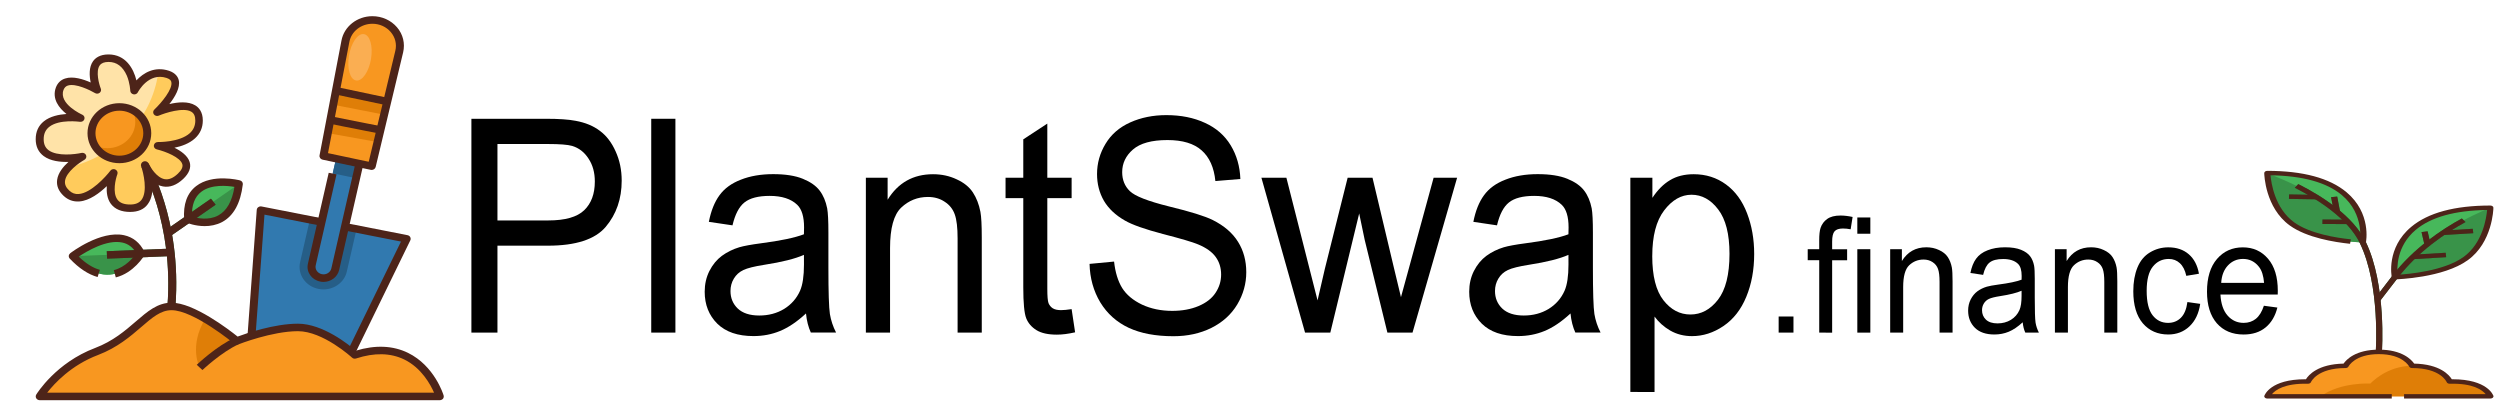 <?xml version="1.0" encoding="UTF-8" standalone="no"?>
<svg
   xmlns:dc="http://purl.org/dc/elements/1.1/"
   xmlns:cc="http://creativecommons.org/ns#"
   xmlns:rdf="http://www.w3.org/1999/02/22-rdf-syntax-ns#"
   xmlns:svg="http://www.w3.org/2000/svg"
   xmlns="http://www.w3.org/2000/svg"
   xmlns:sodipodi="http://sodipodi.sourceforge.net/DTD/sodipodi-0.dtd"
   xmlns:inkscape="http://www.inkscape.org/namespaces/inkscape"
   width="453.543pt"
   height="73.701pt"
   viewBox="0 0 160 26"
   version="1.1"
   id="svg11263"
   inkscape:version="1.0.2-2 (e86c870879, 2021-01-15)"
   sodipodi:docname="test222.svg"
   inkscape:export-filename="C:\dev\_PlantSwapFinance_v0_2beta\public\newlogo.png"
   inkscape:export-xdpi="96"
   inkscape:export-ydpi="96">
  <defs
     id="defs11257">
    <rect
       x="6.048"
       y="22.679"
       width="144"
       height="30.918"
       id="rect11267" />
  </defs>
  <sodipodi:namedview
     id="base"
     pagecolor="#ffffff"
     bordercolor="#666666"
     borderopacity="1.0"
     inkscape:pageopacity="0.0"
     inkscape:pageshadow="2"
     inkscape:zoom="1.979899"
     inkscape:cx="357.50212"
     inkscape:cy="90.243097"
     inkscape:document-units="mm"
     inkscape:current-layer="layer1"
     inkscape:document-rotation="0"
     showgrid="false"
     units="pt"
     inkscape:window-width="1416"
     inkscape:window-height="1009"
     inkscape:window-x="130"
     inkscape:window-y="1080"
     inkscape:window-maximized="0" />
  <g
     inkscape:label="Layer 1"
     inkscape:groupmode="layer"
     id="layer1">
    <g
       aria-label="PlantSwap.finance"
       transform="matrix(1.268,0,0,1.377,21.144,-34.759)"
       id="text11265"
       style="font-style:normal;font-weight:normal;font-size:19.756px;line-height:1.25;font-family:sans-serif;white-space:pre;shape-inside:url(#rect11267);fill:#000000;fill-opacity:1;stroke:none">
      <path
         d="m 7.118,40.701 v -9.938 h 3.749 q 0.99,0 1.512,0.095 0.732,0.122 1.227,0.468 0.495,0.339 0.793,0.956 0.305,0.617 0.305,1.356 0,1.268 -0.807,2.149 -0.807,0.874 -2.915,0.874 H 8.433 v 4.04 z m 1.315,-5.213 h 2.569 q 1.274,0 1.81,-0.475 0.536,-0.475 0.536,-1.335 0,-0.624 -0.319,-1.064 -0.312,-0.447 -0.827,-0.59 -0.332,-0.088 -1.227,-0.088 H 8.433 Z"
         style="font-size:13.883px"
         id="path11761" />
      <path
         d="m 16.195,40.701 v -9.938 h 1.22 v 9.938 z"
         style="font-size:13.883px"
         id="path11763" />
      <path
         d="m 24.004,39.813 q -0.678,0.576 -1.308,0.813 -0.624,0.237 -1.342,0.237 -1.186,0 -1.824,-0.576 -0.637,-0.583 -0.637,-1.485 0,-0.529 0.237,-0.963 0.244,-0.441 0.63,-0.705 0.393,-0.264 0.881,-0.4 0.359,-0.095 1.085,-0.183 1.478,-0.176 2.176,-0.42 0.007,-0.251 0.007,-0.319 0,-0.746 -0.346,-1.051 -0.468,-0.414 -1.39,-0.414 -0.861,0 -1.274,0.305 -0.407,0.298 -0.603,1.064 l -1.193,-0.163 q 0.163,-0.766 0.536,-1.234 0.373,-0.475 1.078,-0.725 0.705,-0.258 1.634,-0.258 0.922,0 1.498,0.217 0.576,0.217 0.847,0.549 0.271,0.325 0.38,0.827 0.061,0.312 0.061,1.125 v 1.627 q 0,1.702 0.075,2.156 0.081,0.447 0.312,0.861 h -1.274 q -0.19,-0.38 -0.244,-0.888 z m -0.102,-2.725 q -0.664,0.271 -1.993,0.461 -0.752,0.108 -1.064,0.244 -0.312,0.136 -0.481,0.4 -0.169,0.258 -0.169,0.576 0,0.488 0.366,0.813 0.373,0.325 1.085,0.325 0.705,0 1.254,-0.305 0.549,-0.312 0.807,-0.847 0.197,-0.414 0.197,-1.22 z"
         style="font-size:13.883px"
         id="path11765" />
      <path
         d="m 27.028,40.701 v -7.199 h 1.098 v 1.024 q 0.793,-1.186 2.291,-1.186 0.651,0 1.193,0.237 0.549,0.23 0.82,0.61 0.271,0.38 0.38,0.902 0.068,0.339 0.068,1.186 v 4.427 h -1.22 v -4.379 q 0,-0.746 -0.142,-1.112 -0.142,-0.373 -0.508,-0.59 -0.359,-0.224 -0.847,-0.224 -0.78,0 -1.349,0.495 -0.563,0.495 -0.563,1.878 v 3.932 z"
         style="font-size:13.883px"
         id="path11767" />
      <path
         d="m 37.413,39.61 0.176,1.078 q -0.515,0.108 -0.922,0.108 -0.664,0 -1.03,-0.21 -0.366,-0.21 -0.515,-0.549 -0.149,-0.346 -0.149,-1.444 v -4.142 h -0.895 v -0.949 h 0.895 v -1.783 l 1.213,-0.732 v 2.515 h 1.227 v 0.949 h -1.227 v 4.21 q 0,0.522 0.061,0.671 0.068,0.149 0.21,0.237 0.149,0.088 0.42,0.088 0.203,0 0.536,-0.047 z"
         style="font-size:13.883px"
         id="path11769" />
      <path
         d="m 38.315,37.508 1.241,-0.108 q 0.088,0.746 0.407,1.227 0.325,0.475 1.003,0.773 0.678,0.291 1.525,0.291 0.752,0 1.329,-0.224 0.576,-0.224 0.854,-0.61 0.285,-0.393 0.285,-0.854 0,-0.468 -0.271,-0.813 -0.271,-0.353 -0.895,-0.59 -0.4,-0.156 -1.769,-0.481 -1.369,-0.332 -1.918,-0.624 -0.712,-0.373 -1.064,-0.922 -0.346,-0.556 -0.346,-1.241 0,-0.752 0.427,-1.403 0.427,-0.658 1.247,-0.997 0.82,-0.339 1.824,-0.339 1.105,0 1.946,0.359 0.847,0.353 1.302,1.044 0.454,0.691 0.488,1.566 l -1.261,0.095 q -0.102,-0.942 -0.691,-1.424 -0.583,-0.481 -1.729,-0.481 -1.193,0 -1.742,0.441 -0.542,0.434 -0.542,1.051 0,0.536 0.386,0.881 0.38,0.346 1.979,0.712 1.607,0.359 2.203,0.63 0.868,0.4 1.281,1.017 0.414,0.61 0.414,1.41 0,0.793 -0.454,1.498 -0.454,0.698 -1.308,1.091 -0.847,0.386 -1.912,0.386 -1.349,0 -2.264,-0.393 -0.908,-0.393 -1.43,-1.18 -0.515,-0.793 -0.542,-1.79 z"
         style="font-size:13.883px"
         id="path11771" />
      <path
         d="M 49.195,40.701 46.992,33.502 h 1.261 l 1.146,4.156 0.427,1.546 q 0.027,-0.115 0.373,-1.485 l 1.146,-4.217 h 1.254 l 1.078,4.176 0.359,1.376 0.414,-1.39 1.234,-4.162 h 1.186 l -2.251,7.199 h -1.268 l -1.146,-4.311 -0.278,-1.227 -1.457,5.538 z"
         style="font-size:13.883px"
         id="path11773" />
      <path
         d="m 62.591,39.813 q -0.678,0.576 -1.308,0.813 -0.624,0.237 -1.342,0.237 -1.186,0 -1.824,-0.576 -0.637,-0.583 -0.637,-1.485 0,-0.529 0.237,-0.963 0.244,-0.441 0.63,-0.705 0.393,-0.264 0.881,-0.4 0.359,-0.095 1.085,-0.183 1.478,-0.176 2.176,-0.42 0.007,-0.251 0.007,-0.319 0,-0.746 -0.346,-1.051 -0.468,-0.414 -1.39,-0.414 -0.861,0 -1.274,0.305 -0.407,0.298 -0.603,1.064 l -1.193,-0.163 q 0.163,-0.766 0.536,-1.234 0.373,-0.475 1.078,-0.725 0.705,-0.258 1.634,-0.258 0.922,0 1.498,0.217 0.576,0.217 0.847,0.549 0.271,0.325 0.38,0.827 0.061,0.312 0.061,1.125 v 1.627 q 0,1.702 0.075,2.156 0.081,0.447 0.312,0.861 h -1.274 q -0.19,-0.38 -0.244,-0.888 z m -0.102,-2.725 q -0.664,0.271 -1.993,0.461 -0.752,0.108 -1.064,0.244 -0.312,0.136 -0.481,0.4 -0.169,0.258 -0.169,0.576 0,0.488 0.366,0.813 0.373,0.325 1.085,0.325 0.705,0 1.254,-0.305 0.549,-0.312 0.807,-0.847 0.197,-0.414 0.197,-1.22 z"
         style="font-size:13.883px"
         id="path11775" />
      <path
         d="m 65.614,43.46 v -9.958 h 1.112 v 0.936 q 0.393,-0.549 0.888,-0.82 0.495,-0.278 1.2,-0.278 0.922,0 1.627,0.475 0.705,0.475 1.064,1.342 0.359,0.861 0.359,1.891 0,1.105 -0.4,1.993 -0.393,0.881 -1.152,1.356 -0.752,0.468 -1.586,0.468 -0.61,0 -1.098,-0.258 -0.481,-0.258 -0.793,-0.651 v 3.505 z m 1.105,-6.318 q 0,1.39 0.563,2.054 0.563,0.664 1.363,0.664 0.813,0 1.39,-0.685 0.583,-0.691 0.583,-2.135 0,-1.376 -0.569,-2.061 -0.563,-0.685 -1.349,-0.685 -0.78,0 -1.383,0.732 -0.597,0.725 -0.597,2.115 z"
         style="font-size:13.883px"
         id="path11777" />
      <path
         d="M 73.099,40.701 V 39.953 h 0.748 v 0.748 z"
         style="font-size:7.476px"
         id="path11779" />
      <path
         d="M 75.147,40.701 V 37.336 H 74.566 v -0.511 h 0.58 v -0.412 q 0,-0.391 0.069,-0.58 0.095,-0.256 0.332,-0.412 0.241,-0.161 0.672,-0.161 0.277,0 0.613,0.066 l -0.099,0.573 q -0.204,-0.036 -0.387,-0.036 -0.299,0 -0.423,0.128 -0.124,0.128 -0.124,0.478 v 0.358 h 0.756 v 0.511 h -0.756 v 3.366 z"
         style="font-size:7.476px"
         id="path11781" />
      <path
         d="m 77.07,36.106 v -0.756 h 0.657 v 0.756 z m 0,4.596 v -3.877 h 0.657 v 3.877 z"
         style="font-size:7.476px"
         id="path11783" />
      <path
         d="m 78.728,40.701 v -3.877 h 0.591 v 0.551 q 0.427,-0.639 1.234,-0.639 0.35,0 0.642,0.128 0.296,0.124 0.442,0.329 0.146,0.204 0.204,0.485 0.036,0.183 0.036,0.639 v 2.384 h -0.657 v -2.358 q 0,-0.402 -0.077,-0.599 -0.077,-0.201 -0.274,-0.318 -0.193,-0.12 -0.456,-0.12 -0.42,0 -0.726,0.266 -0.303,0.266 -0.303,1.011 v 2.117 z"
         style="font-size:7.476px"
         id="path11785" />
      <path
         d="m 85.415,40.223 q -0.365,0.31 -0.704,0.438 -0.336,0.128 -0.723,0.128 -0.639,0 -0.982,-0.31 -0.343,-0.314 -0.343,-0.799 0,-0.285 0.128,-0.518 0.131,-0.237 0.339,-0.38 0.212,-0.142 0.475,-0.215 0.193,-0.051 0.584,-0.099 0.796,-0.095 1.172,-0.226 0.004,-0.135 0.004,-0.172 0,-0.402 -0.186,-0.566 -0.252,-0.223 -0.748,-0.223 -0.464,0 -0.686,0.164 -0.219,0.161 -0.325,0.573 l -0.642,-0.088 q 0.088,-0.412 0.288,-0.664 0.201,-0.256 0.58,-0.391 0.38,-0.139 0.88,-0.139 0.496,0 0.807,0.117 0.31,0.117 0.456,0.296 0.146,0.175 0.204,0.445 0.033,0.168 0.033,0.606 v 0.876 q 0,0.916 0.04,1.161 0.044,0.241 0.168,0.464 h -0.686 q -0.102,-0.204 -0.131,-0.478 z m -0.055,-1.467 q -0.358,0.146 -1.073,0.248 -0.405,0.058 -0.573,0.131 -0.168,0.073 -0.259,0.215 -0.091,0.139 -0.091,0.31 0,0.263 0.197,0.438 0.201,0.175 0.584,0.175 0.38,0 0.675,-0.164 0.296,-0.168 0.434,-0.456 0.106,-0.223 0.106,-0.657 z"
         style="font-size:7.476px"
         id="path11787" />
      <path
         d="m 87.043,40.701 v -3.877 h 0.591 v 0.551 q 0.427,-0.639 1.234,-0.639 0.35,0 0.642,0.128 0.296,0.124 0.442,0.329 0.146,0.204 0.204,0.485 0.036,0.183 0.036,0.639 v 2.384 h -0.657 v -2.358 q 0,-0.402 -0.077,-0.599 -0.077,-0.201 -0.274,-0.318 -0.193,-0.12 -0.456,-0.12 -0.42,0 -0.726,0.266 -0.303,0.266 -0.303,1.011 v 2.117 z"
         style="font-size:7.476px"
         id="path11789" />
      <path
         d="m 93.73,39.281 0.646,0.084 q -0.106,0.668 -0.544,1.048 -0.434,0.376 -1.07,0.376 -0.796,0 -1.281,-0.518 -0.482,-0.522 -0.482,-1.493 0,-0.628 0.208,-1.099 0.208,-0.471 0.631,-0.704 0.427,-0.237 0.927,-0.237 0.631,0 1.033,0.321 0.402,0.318 0.515,0.905 l -0.639,0.099 q -0.091,-0.391 -0.325,-0.588 -0.23,-0.197 -0.558,-0.197 -0.496,0 -0.807,0.358 -0.31,0.354 -0.31,1.124 0,0.781 0.299,1.135 0.299,0.354 0.781,0.354 0.387,0 0.646,-0.237 0.259,-0.237 0.329,-0.73 z"
         style="font-size:7.476px"
         id="path11791" />
      <path
         d="m 97.592,39.453 0.679,0.084 q -0.161,0.595 -0.595,0.924 -0.434,0.329 -1.11,0.329 -0.851,0 -1.351,-0.522 -0.496,-0.526 -0.496,-1.471 0,-0.978 0.504,-1.518 0.504,-0.54 1.307,-0.54 0.777,0 1.27,0.529 0.493,0.529 0.493,1.489 0,0.058 -0.004,0.175 h -2.891 q 0.036,0.639 0.361,0.978 0.325,0.339 0.81,0.339 0.361,0 0.617,-0.19 0.256,-0.19 0.405,-0.606 z m -2.157,-1.062 h 2.165 q -0.044,-0.489 -0.248,-0.734 -0.314,-0.38 -0.814,-0.38 -0.453,0 -0.763,0.303 -0.307,0.303 -0.339,0.81 z"
         style="font-size:7.476px"
         id="path11793" />
    </g>
    <g
       id="XMLID_1_"
       transform="matrix(0.051,0,0,0.048,2.285,1.036)">
      <g
         id="XMLID_3556_">
        <path
           id="XMLID_1656_"
           d="m 46.5,320 c 0,0 63,-51.3 85.5,-3.6 0,0 -34,61.1 -85.5,3.6 z"
           fill="#47b85b" />
        <path
           id="XMLID_2206_"
           d="M 46.5,320 C 98,377.5 132,316.4 132,316.4 Z"
           fill="#399349" />
        <g
           id="XMLID_1654_">
          <path
             id="XMLID_2207_"
             d="m 175.3,387.4 -10,-0.7 C 173.4,274.5 133,201.6 132.6,200.9 l 8.7,-4.9 c 0.4,0.8 10.8,19.3 20.2,52.3 8.8,30.2 18.2,78.9 13.8,139.1 z"
             fill="#2b6e37" />
        </g>
        <path
           id="XMLID_1658_"
           d="m 91.4,56 c 30.4,0 32,43.2 32,43.2 0,0 15.2,-31.2 42.4,-21.6 27.2,9.6 -13.6,50.4 -13.6,50.4 0,0 52.8,-24 52.8,11.2 0,35.2 -52,33.6 -52,33.6 0,0 55.6,14 28.8,40.8 C 155,240.4 137,198.4 137,198.4 c 0,0 19.2,57.6 -18.4,57.6 -37.6,0 -20.8,-47.1 -20.8,-47.1 0,0 -36,50.3 -59.2,27.1 -23.2,-23.2 20,-48.8 20,-48.8 C 58.6,187.2 5,200 5,164 5,128 56.2,136 56.2,136 56.2,136 22.1,120 30.1,96.8 38.1,73.6 77,98.4 77,98.4 77,98.4 61,56 91.4,56 Z"
           fill="#ffe3a8" />
        <path
           id="XMLID_2296_"
           d="M 205,139.2 C 205,104 152.2,128 152.2,128 c 0,0 40.8,-40.8 13.6,-50.4 -4.3,-1.5 -8.4,-2 -12.1,-1.8 C 145.6,137.3 100.2,187 41,201.6 32.5,211 26.5,223.8 38.6,236 c 23.2,23.2 59.2,-27.1 59.2,-27.1 0,0 -16.8,47.1 20.8,47.1 37.6,0 18.4,-57.6 18.4,-57.6 0,0 18,42 44.8,15.2 26.8,-26.8 -28.8,-40.8 -28.8,-40.8 0,0 52,1.6 52,-33.6 z"
           fill="#ffcb5c" />
        <path
           id="XMLID_1651_"
           d="M 268.7,457 282.3,258.6 465.6,296.9 392,457 Z"
           fill="#3179af" />
        <path
           id="XMLID_2578_"
           d="M 344,271.5 331.8,328 c -3.5,16.2 6.8,32.2 23,35.6 2.1,0.5 4.2,0.7 6.3,0.7 13.8,0 26.3,-9.6 29.3,-23.7 l 12.3,-56.9 z"
           fill="#265e87" />
        <g
           id="XMLID_1649_">
          <path
             id="XMLID_1650_"
             d="m 358,349 c -8.1,-1.7 -13.2,-9.7 -11.5,-17.8 l 35.2,-163.3 29.3,6.3 -35.2,163.3 c -1.7,8.1 -9.7,13.2 -17.8,11.5 z"
             fill="#3179af" />
        </g>
        <path
           id="XMLID_1660_"
           d="m 507,507 c 0,0 -24,-84 -106.7,-55.3 0,0 -37.3,-36.7 -71.3,-36.7 -34,0 -76.7,18 -76.7,18 0,0 -52,-46 -82,-46 -30,0 -46,40.7 -94,60 C 28.3,466.3 5,507 5,507 Z"
           fill="#f89720" />
        <circle
           id="XMLID_1659_"
           cx="105"
           cy="156"
           fill="#f89720"
           r="35" />
        <path
           id="XMLID_2323_"
           d="m 121.1,124.9 c 2.5,4.8 3.9,10.3 3.9,16.1 0,19.3 -15.7,35 -35,35 -5.8,0 -11.3,-1.4 -16.1,-3.9 5.8,11.2 17.6,18.9 31.1,18.9 19.3,0 35,-15.7 35,-35 0,-13.5 -7.7,-25.3 -18.9,-31.1 z"
           fill="#df7e07" />
        <path
           id="XMLID_1657_"
           d="m 254.9,223.7 c 0,0 -68.1,-18.6 -63.7,47 0.1,0 55.6,25 63.7,-47 z"
           fill="#47b85b" />
        <path
           id="XMLID_2166_"
           d="m 254.9,223.7 -63.7,47 c 0.1,0 55.6,25 63.7,-47 z"
           fill="#399349" />
        <g
           id="XMLID_1655_">
          <path
             id="XMLID_2205_"
             d="m 189.4,232.8 h 10 v 71.1 h -10 z"
             fill="#2b6e37"
             transform="matrix(0.594,0.805,-0.805,0.594,294.804,-47.439)" />
        </g>
        <g
           id="XMLID_1653_">
          <path
             id="XMLID_2201_"
             d="m 124.2,276.5 h 10 v 79.9 h -10 z"
             fill="#2b6e37"
             transform="matrix(0.043,0.999,-0.999,0.043,439.869,173.94)" />
        </g>
        <path
           id="XMLID_2618_"
           d="m 372.7,209.5 29.3,6.6 9,-41.9 -29.3,-6.4 z"
           fill="#265e87" />
        <path
           id="XMLID_1652_"
           d="M 388.5,33.4 361,186.4 421.6,200 456.1,47.1 C 461,25.5 444.6,5 422.5,5 c -16.7,0 -31,12 -34,28.4 z"
           fill="#f89720" />
        <path
           id="XMLID_1648_"
           d="m 432.5,151.8 -62.9,-13.3 -3.1,17.4 62.4,11.9 z"
           fill="#df7e07" />
        <path
           id="XMLID_1647_"
           d="m 441.1,113.6 -64.4,-14.4 -3.4,18.8 63.8,13.3 z"
           fill="#df7e07" />
        <ellipse
           id="XMLID_2612_"
           cx="407"
           cy="54.8"
           fill="#faae52"
           rx="14"
           ry="31.3"
           transform="matrix(0.988,0.154,-0.154,0.988,13.285,-62.021)" />
        <path
           id="XMLID_2645_"
           d="m 205.7,468.3 c 0,0 24,-24.3 46.7,-35.3 0,0 -18.5,-16.3 -39.8,-29.5 -20.8,37.2 -6.9,64.8 -6.9,64.8 z"
           fill="#df7e07" />
      </g>
      <g
         id="XMLID_3206_">
        <g
           id="XMLID_390_">
          <path
             id="XMLID_2806_"
             d="M 507,512 H 5 c -1.8,0 -3.4,-1 -4.3,-2.5 -0.9,-1.5 -0.9,-3.4 0,-5 1,-1.7 24.8,-42.4 73.8,-62.1 22.5,-9.1 37.7,-23 51.1,-35.3 14.7,-13.5 27.4,-25.1 44.8,-25.1 28.1,0 72.2,36 83,45.2 10.3,-4.1 45.9,-17.2 75.7,-17.2 31.1,0 63.8,27.9 72.6,36 24.6,-7.9 46.6,-6.9 65.5,2.9 33.1,17.2 44.3,55.2 44.7,56.8 0.4,1.5 0.1,3.1 -0.8,4.4 -1.1,1.2 -2.5,1.9 -4.1,1.9 z M 14.4,502 h 485.5 c -4.5,-10.9 -15.8,-33.1 -37.5,-44.3 -17.1,-8.8 -37.4,-9.3 -60.4,-1.3 -1.8,0.6 -3.8,0.2 -5.1,-1.2 -0.4,-0.4 -36.3,-35.2 -67.8,-35.2 -32.6,0 -74.3,17.4 -74.7,17.6 -1.8,0.7 -3.8,0.4 -5.3,-0.9 -0.5,-0.4 -50.9,-44.7 -78.7,-44.7 -13.5,0 -24.3,9.9 -38,22.5 -13.3,12.2 -29.9,27.4 -54.1,37.2 -33.7,13.5 -54.9,38 -63.9,50.3 z"
             fill="#4d2419" />
        </g>
        <g
           id="XMLID_389_">
          <path
             id="XMLID_2803_"
             d="m 105,196 c -22.1,0 -40,-17.9 -40,-40 0,-22.1 17.9,-40 40,-40 22.1,0 40,17.9 40,40 0,22.1 -17.9,40 -40,40 z m 0,-70 c -16.5,0 -30,13.5 -30,30 0,16.5 13.5,30 30,30 16.5,0 30,-13.5 30,-30 0,-16.5 -13.5,-30 -30,-30 z"
             fill="#4d2419" />
        </g>
        <g
           id="XMLID_391_">
          <path
             id="XMLID_2800_"
             d="m 118.6,261 c -11,0 -19.1,-3.6 -24.2,-10.7 -4.8,-6.8 -5.7,-15.7 -5.2,-23.7 -9,9.2 -21.7,19.4 -34.4,20.4 -7.5,0.6 -14.2,-1.9 -19.8,-7.5 -6.4,-6.4 -9.1,-13.5 -8.1,-21.3 1.2,-9.3 7.6,-17.6 14.2,-23.9 C 30.8,194.6 18.5,193.2 10,186.5 3.4,181.3 0,173.7 0,164 c 0,-10 3.4,-18 10.2,-23.8 7.9,-6.8 19,-9.1 28.4,-9.8 -9.3,-7.9 -18.5,-20.1 -13.3,-35.3 2.1,-5.9 6,-10.1 11.6,-12 9.9,-3.5 23,1 32.1,5.3 -1.7,-8.8 -2.5,-20.4 3.1,-28.6 2.8,-4 8.4,-8.8 19.2,-8.8 21.4,0 31.4,18.5 35.1,34.6 8.8,-10.1 23,-19.1 40.9,-12.8 8.4,3 11.3,8.5 12.2,12.5 2.2,9.9 -4.7,22.4 -11.8,31.9 10.6,-2.7 23.7,-4 32.5,1.7 4.4,2.8 9.5,8.6 9.5,20.2 0,9.5 -3.3,17.5 -9.8,23.8 -7.1,6.9 -16.9,10.6 -25.8,12.5 8.4,4.4 16.7,10.7 19.1,19.1 2.1,7.5 -0.7,15 -8.1,22.5 -8.3,8.3 -16.9,11.7 -25.5,10 -5.1,-1 -9.5,-3.6 -13.3,-6.9 1,10.5 0.2,22.4 -5.7,30.6 -4.7,6.9 -12.2,10.3 -22,10.3 z M 97.8,203.9 c 0.8,0 1.6,0.2 2.3,0.6 2.2,1.2 3.2,3.8 2.4,6.1 -2.2,6.3 -6.5,24.6 0.1,34 3.1,4.4 8.3,6.5 16,6.5 6.5,0 11.1,-2 14.1,-6.1 8.1,-11.3 2.5,-36.3 -0.4,-45 -0.8,-2.5 0.5,-5.3 3,-6.3 2.5,-1 5.3,0.2 6.4,2.7 2.2,5.2 10.2,19 20.1,20.9 5.2,1 10.8,-1.4 16.6,-7.3 4.7,-4.7 6.6,-9 5.6,-12.7 -2.5,-9.1 -21,-16.9 -32,-19.7 -2.5,-0.6 -4.1,-3 -3.7,-5.5 0.4,-2.5 2.5,-4.3 5.1,-4.3 0.3,0 27.1,0.6 40.1,-11.9 4.5,-4.4 6.8,-9.9 6.8,-16.7 0,-5.8 -1.6,-9.7 -5,-11.8 -9.9,-6.4 -33.4,1.8 -40.8,5.2 -2.2,1 -4.8,0.3 -6.2,-1.7 -1.4,-2 -1.1,-4.7 0.6,-6.4 9.3,-9.4 23.4,-27.6 21.3,-36.8 -0.3,-1.5 -1.3,-3.7 -5.8,-5.3 -22.6,-8 -35.7,18 -36.2,19.1 -1,2.1 -3.3,3.2 -5.5,2.7 -2.2,-0.5 -3.9,-2.4 -4,-4.7 0,-0.1 -0.4,-10.3 -4.3,-20.2 C 109.3,67.1 101.7,61 91.4,61 c -5.3,0 -8.9,1.5 -11,4.5 -5.5,8 -0.8,25.6 1.3,31.1 0.8,2 0.1,4.3 -1.5,5.6 -1.6,1.3 -4,1.5 -5.8,0.3 -6.2,-3.9 -24.4,-13.4 -34.1,-10 -2.6,0.9 -4.3,2.8 -5.4,5.8 -6.5,18.7 23.2,32.9 23.5,33 2.3,1.1 3.4,3.6 2.7,6 -0.7,2.4 -3.1,3.9 -5.6,3.5 -0.3,0 -26.1,-3.9 -38.7,6.9 -4.6,4 -6.8,9.3 -6.8,16.3 0,6.6 2,11.4 6.2,14.7 10.7,8.5 33.4,5.5 41.2,3.6 2.4,-0.6 4.9,0.7 5.8,3 0.9,2.3 0,4.9 -2.1,6.2 -6.2,3.7 -22.8,16 -24.3,28 -0.6,4.6 1.1,8.9 5.3,13 3.5,3.5 7.3,5 11.9,4.6 15.2,-1.2 33.8,-22.9 39.7,-31.1 1,-1.4 2.5,-2.1 4.1,-2.1 z"
             fill="#4d2419" />
        </g>
        <g
           id="XMLID_80_">
          <path
             id="XMLID_2795_"
             d="m 212.1,279.9 c -12.4,0 -22.3,-4.4 -22.9,-4.6 -1.7,-0.8 -2.8,-2.4 -2.9,-4.2 -1.4,-20.3 3.7,-35.3 15.1,-44.6 20.5,-16.8 53.5,-8 54.9,-7.6 2.4,0.7 3.9,2.9 3.6,5.4 -2.8,25.1 -11.6,42 -26,50.2 -7.2,4 -14.9,5.4 -21.8,5.4 z m -16,-12.7 c 6,2 20.6,5.6 32.9,-1.5 10.7,-6.1 17.5,-18.9 20.4,-38.1 -8.7,-1.6 -29,-3.8 -41.7,6.6 -8.2,6.7 -12.1,17.7 -11.6,33 z"
             fill="#4d2419" />
        </g>
        <g
           id="XMLID_2082_">
          <path
             id="XMLID_2794_"
             d="M 100.5,348.3 98,338.6 c 14.7,-3.8 24.8,-17.2 28.3,-22.5 -4.3,-7.9 -10.1,-12.6 -17.7,-14.3 -19.4,-4.4 -44.7,11.7 -54.6,18.8 9,9.2 17.9,15.1 26.5,17.6 l -2.8,9.6 c -11.6,-3.4 -23.4,-11.6 -34.9,-24.5 -0.9,-1 -1.4,-2.4 -1.3,-3.7 0.1,-1.4 0.8,-2.6 1.8,-3.5 1.5,-1.3 38.1,-30.7 67.5,-24.1 11.3,2.6 20,10 25.7,22.2 0.7,1.5 0.6,3.2 -0.2,4.6 -0.4,1 -13.3,23.6 -35.8,29.5 z"
             fill="#4d2419" />
        </g>
        <g
           id="XMLID_395_">
          <path
             id="XMLID_2793_"
             d="m 189.4,232.8 h 10 v 71.1 h -10 z"
             fill="#4d2419"
             transform="matrix(0.594,0.805,-0.805,0.594,294.804,-47.439)" />
        </g>
        <g
           id="XMLID_392_">
          <path
             id="XMLID_2792_"
             d="m 175.3,387.4 -10,-0.7 C 173.4,274.5 133,201.6 132.6,200.9 l 8.7,-4.9 c 0.4,0.8 10.8,19.3 20.2,52.3 8.8,30.2 18.2,78.9 13.8,139.1 z"
             fill="#4d2419" />
        </g>
        <g
           id="XMLID_2_">
          <path
             id="XMLID_2791_"
             d="m 124.2,276.5 h 10 v 79.9 h -10 z"
             fill="#4d2419"
             transform="matrix(0.043,0.999,-0.999,0.043,439.869,173.94)" />
        </g>
        <g
           id="XMLID_357_">
          <path
             id="XMLID_2787_"
             d="m 421.7,205 c -0.4,0 -0.7,0 -1.1,-0.1 L 360,191.3 c -2.6,-0.6 -4.3,-3.1 -3.8,-5.8 l 27.5,-153 C 387,13.7 403.4,0 422.5,0 c 12.1,0 23.3,5.4 30.9,14.8 7.6,9.4 10.3,21.6 7.7,33.4 l -34.5,152.9 c -0.6,2.3 -2.7,3.9 -4.9,3.9 z m -54.9,-22.4 51.1,11.5 33.4,-148 c 2,-8.8 -0.1,-17.9 -5.7,-24.9 -5.6,-7 -14,-11.1 -23,-11.1 -14.3,0 -26.5,10.2 -29,24.3 z"
             fill="#4d2419" />
        </g>
        <g
           id="XMLID_397_">
          <g
             id="XMLID_2012_">
            <path
               id="XMLID_2786_"
               d="m 361.1,354.3 c -1.4,0 -2.8,-0.1 -4.2,-0.5 -10.8,-2.3 -17.7,-13 -15.3,-23.8 l 26.1,-121.2 9.8,2.1 -26.1,121.2 c -1.2,5.4 2.3,10.7 7.7,11.9 5.4,1.2 10.7,-2.3 11.9,-7.7 l 30.4,-141 9.8,2.1 -30.4,141 c -2.1,9.5 -10.4,15.9 -19.7,15.9 z"
               fill="#4d2419" />
          </g>
        </g>
        <g
           id="XMLID_27_">
          <path
             id="XMLID_2785_"
             d="m 368,140.1 h 65.2 v 10 H 368 Z"
             fill="#4d2419"
             transform="matrix(0.979,0.206,-0.206,0.979,38.564,-79.56)" />
        </g>
        <g
           id="XMLID_398_">
          <path
             id="XMLID_2784_"
             d="m 375,101.3 h 66.9 v 10 H 375 Z"
             fill="#4d2419"
             transform="matrix(0.976,0.219,-0.219,0.976,33.115,-86.714)" />
        </g>
        <g
           id="XMLID_2642_">
          <path
             id="XMLID_2085_"
             d="m 209.2,471.8 -7.1,-7 c 1,-1 24.9,-25.1 48,-36.3 l 4.4,9 c -21.6,10.5 -45,34.1 -45.3,34.3 z"
             fill="#4d2419" />
        </g>
        <g
           id="XMLID_2014_">
          <path
             id="XMLID_1524_"
             d="m 275.8,426.6 -10,-0.7 11.6,-167.7 c 0.1,-1.4 0.8,-2.8 2,-3.6 1.2,-0.9 2.6,-1.2 4,-0.9 l 76.4,15.9 -2,9.8 -70.7,-14.8 z"
             fill="#4d2419" />
        </g>
        <g
           id="XMLID_396_">
          <path
             id="XMLID_1491_"
             d="m 400.7,450 -9.1,-4.2 66.8,-145.3 -71.4,-14.9 2,-9.8 77.6,16.2 c 1.5,0.3 2.8,1.3 3.4,2.6 0.7,1.4 0.7,3 0.1,4.3 z"
             fill="#4d2419" />
        </g>
      </g>
    </g>
    <g
       id="XMLID_1_-2"
       transform="matrix(0.051,0,0,0.048,138.239,1.001)">
      <g
         id="XMLID_1_-5"
         transform="matrix(0.773,0,0,0.593,76.725,206.938)">
        <g
           id="XMLID_3458_">
          <path
             id="XMLID_1411_"
             d="m 282,239 c 0,0 -23,-156 155,-156 0,0 -1,75.2 -40,114.3 C 358,236.4 282,239 282,239 Z"
             fill="#47b85b" />
          <path
             id="XMLID_2139_"
             d="m 437,83 c 0,0 -1,75.3 -40,114.3 C 358,236.3 282,239 282,239 315.7,177.9 361.1,136.3 393.8,111.1 413,96.3 437,83 437,83 Z"
             fill="#399349" />
          <path
             id="XMLID_1412_"
             d="M 230,161 C 230,161 253,5 75,5 c 0,0 1,75.2 40,114.3 39,39.1 115,41.7 115,41.7 z"
             fill="#47b85b" />
          <path
             id="XMLID_2105_"
             d="m 230,161 c 0,0 -76.1,-2.7 -115,-41.7 C 76,80.3 75,5 75,5 c 0,0 34,19.3 47.5,28.8 37.7,26.7 87.6,70.4 107.5,127.2 z"
             fill="#399349" />
          <path
             id="XMLID_1413_"
             d="M 437,507 H 75 c 0,0 8.7,-35.3 66,-33.3 0,0 10.3,-35.3 61,-35.3 0,0 11,-31.3 54,-31.3 43,0 54,31.3 54,31.3 50.7,0 61,35.3 61,35.3 57.3,-2 66,33.3 66,33.3 z"
             fill="#f89720" />
          <g
             id="XMLID_1410_">
            <path
               id="XMLID_2128_"
               d="m 261,407.3 -10,-0.5 c 0.1,-1.5 7.6,-149.1 -25.7,-244.1 C 205.9,107.2 157.1,64.3 119.6,38 l 5.7,-8.2 c 38.7,27.1 89.1,71.6 109.4,129.6 34,96.8 26.4,246.4 26.3,247.9 z"
               fill="#2b6e37" />
          </g>
          <g
             id="XMLID_1409_">
            <path
               id="XMLID_2127_"
               d="m 110.2,53.5 h 44.7 v 10 h -44.7 z"
               fill="#2b6e37"
               transform="matrix(1,0.023,-0.023,1,1.37,-3.01)" />
          </g>
          <g
             id="XMLID_1408_">
            <path
               id="XMLID_2126_"
               d="m 169,70.1 h 33.5 v 10 H 169 Z"
               fill="#2b6e37"
               transform="matrix(0.136,0.991,-0.991,0.136,234.914,-119.159)" />
          </g>
          <g
             id="XMLID_1407_">
            <path
               id="XMLID_2124_"
               d="M 164.5,109.6 H 206 v 10 h -41.5 z"
               fill="#2b6e37"
               transform="matrix(1,0.005,-0.005,1,0.587,-0.944)" />
          </g>
          <g
             id="XMLID_1406_">
            <path
               id="XMLID_2133_"
               d="m 258.2,292.1 -8.7,-4.9 c 8.8,-15.8 18.2,-32.8 28.1,-50.7 34.4,-62.2 80.5,-104.7 113.2,-129.4 l 6,8 c -31.9,24.1 -76.9,65.6 -110.4,126.3 -9.9,17.9 -19.4,34.9 -28.2,50.7 z"
               fill="#2b6e37" />
          </g>
          <g
             id="XMLID_1405_">
            <path
               id="XMLID_2132_"
               d="m 379.8,112.7 h 10 v 48.7 h -10 z"
               fill="#2b6e37"
               transform="matrix(0.084,0.997,-0.997,0.084,488.967,-257.872)" />
          </g>
          <g
             id="XMLID_1404_">
            <path
               id="XMLID_2131_"
               d="m 318.5,146 h 28.3 v 10 h -28.3 z"
               fill="#2b6e37"
               transform="matrix(0.164,0.986,-0.986,0.164,426.95,-201.94)" />
          </g>
          <g
             id="XMLID_1403_">
            <path
               id="XMLID_2130_"
               d="m 333.3,164.4 h 10 V 218 h -10 z"
               fill="#2b6e37"
               transform="matrix(0.082,0.997,-0.997,0.082,501.077,-161.613)" />
          </g>
          <path
             id="XMLID_2136_"
             d="m 242.3,478.3 c 0,0 -48,-4 -80.7,28.7 H 437 c 0,0 -8.7,-35.3 -66,-33.3 0,0 -10.3,-35.3 -61,-35.3 -41.7,-0.1 -67.7,39.9 -67.7,39.9 z"
             fill="#df7e07" />
        </g>
        <g
           id="XMLID_3108_">
          <g
             id="XMLID_912_">
            <path
               id="XMLID_2310_"
               d="M 437,512 H 297 v -10 h 132.4 c -5.4,-9.1 -20.2,-24.7 -58.2,-23.3 -2.3,0.1 -4.3,-1.4 -5,-3.6 -0.4,-1.3 -10.2,-31.7 -56.2,-31.7 -2.1,0 -4,-1.3 -4.7,-3.3 -0.4,-1.1 -10.6,-28 -49.3,-28 -38.7,0 -48.9,26.9 -49.3,28 -0.7,2 -2.6,3.3 -4.7,3.3 -46.4,0 -56.1,31.4 -56.2,31.7 -0.6,2.2 -2.7,3.7 -5,3.6 C 102.8,477.4 88,493 82.6,502 H 277 v 10 H 75 c -1.5,0 -3,-0.7 -3.9,-1.9 -0.9,-1.2 -1.3,-2.8 -0.9,-4.3 0.4,-1.6 9.8,-37.2 66.2,-37.2 h 1.3 c 4.2,-9.5 19.2,-34 61.1,-35.2 4.3,-8.7 19.3,-31.4 57.3,-31.4 38,0 52.9,22.7 57.3,31.4 42,1.2 56.9,25.7 61.1,35.2 h 1.3 c 56.4,0 65.8,35.7 66.2,37.2 0.4,1.5 0,3.1 -0.9,4.3 -1.1,1.2 -2.6,1.9 -4.1,1.9 z"
               fill="#4d2419" />
          </g>
          <g
             id="XMLID_2013_">
            <path
               id="XMLID_2309_"
               d="M 209.3,164 C 184.6,160.5 139.1,150.6 111.4,122.8 71.5,82.8 70,8.2 70,5.1 70,3.8 70.5,2.5 71.4,1.5 72.3,0.5 73.7,0 75,0 c 57.8,0 101,16.2 128.5,48 40.7,47.2 31.9,111 31.5,113.7 l -9.9,-1.5 4.9,0.7 -4.9,-0.7 C 225.2,159.6 233.6,98.1 195.9,54.4 171.2,25.9 132.3,11 80.2,10 c 1.1,17.3 7,74.3 38.3,105.7 25.6,25.7 68.8,35 92.2,38.3 z"
               fill="#4d2419" />
          </g>
          <g
             id="XMLID_384_">
            <path
               id="XMLID_2306_"
               d="m 282,244 c -2.5,0 -4.6,-1.8 -4.9,-4.3 C 276.7,237 267.8,173.2 308.6,126 336,94.2 379.2,78 437,78 c 1.3,0 2.6,0.5 3.6,1.5 1,1 1.5,2.2 1.4,3.6 0,3.2 -1.5,77.7 -41.5,117.7 -39.9,40 -115.2,43.1 -118.4,43.2 z M 431.8,88 c -52.1,0.9 -90.9,15.9 -115.6,44.4 -31.8,36.7 -30.8,86.1 -29.7,101.2 16.9,-1.3 75.3,-8.2 107,-39.9 31.3,-31.3 37.2,-88.3 38.3,-105.7 z"
               fill="#4d2419" />
          </g>
          <g
             id="XMLID_20_">
            <path
               id="XMLID_2305_"
               d="m 261,407.3 -10,-0.5 c 0.1,-1.5 7.6,-149.1 -25.7,-244.1 C 205.9,107.2 157.1,64.3 119.6,38 l 5.7,-8.2 c 38.7,27.1 89.1,71.6 109.4,129.6 34,96.8 26.4,246.4 26.3,247.9 z"
               fill="#4d2419" />
          </g>
          <g
             id="XMLID_365_">
            <path
               id="XMLID_2304_"
               d="m 110.2,53.5 h 44.7 v 10 h -44.7 z"
               fill="#4d2419"
               transform="matrix(1,0.023,-0.023,1,1.37,-3.01)" />
          </g>
          <g
             id="XMLID_377_">
            <path
               id="XMLID_2303_"
               d="m 169,70.1 h 33.5 v 10 H 169 Z"
               fill="#4d2419"
               transform="matrix(0.136,0.991,-0.991,0.136,234.914,-119.159)" />
          </g>
          <g
             id="XMLID_382_">
            <path
               id="XMLID_2302_"
               d="M 164.5,109.6 H 206 v 10 h -41.5 z"
               fill="#4d2419"
               transform="matrix(1,0.005,-0.005,1,0.587,-0.944)" />
          </g>
          <g
             id="XMLID_383_">
            <path
               id="XMLID_2301_"
               d="m 258.2,292.1 -8.7,-4.9 c 8.8,-15.8 18.2,-32.8 28.1,-50.7 34.4,-62.2 80.5,-104.7 113.2,-129.4 l 6,8 c -31.9,24.1 -76.9,65.6 -110.4,126.3 -9.9,17.9 -19.4,34.9 -28.2,50.7 z"
               fill="#4d2419" />
          </g>
          <g
             id="XMLID_385_">
            <path
               id="XMLID_2300_"
               d="m 379.8,112.7 h 10 v 48.7 h -10 z"
               fill="#4d2419"
               transform="matrix(0.084,0.997,-0.997,0.084,488.967,-257.872)" />
          </g>
          <g
             id="XMLID_386_">
            <path
               id="XMLID_2299_"
               d="m 318.5,146 h 28.3 v 10 h -28.3 z"
               fill="#4d2419"
               transform="matrix(0.164,0.986,-0.986,0.164,426.95,-201.94)" />
          </g>
          <g
             id="XMLID_400_">
            <path
               id="XMLID_2268_"
               d="m 333.3,164.4 h 10 V 218 h -10 z"
               fill="#4d2419"
               transform="matrix(0.082,0.997,-0.997,0.082,501.077,-161.613)" />
          </g>
        </g>
      </g>
    </g>
  </g>
</svg>

